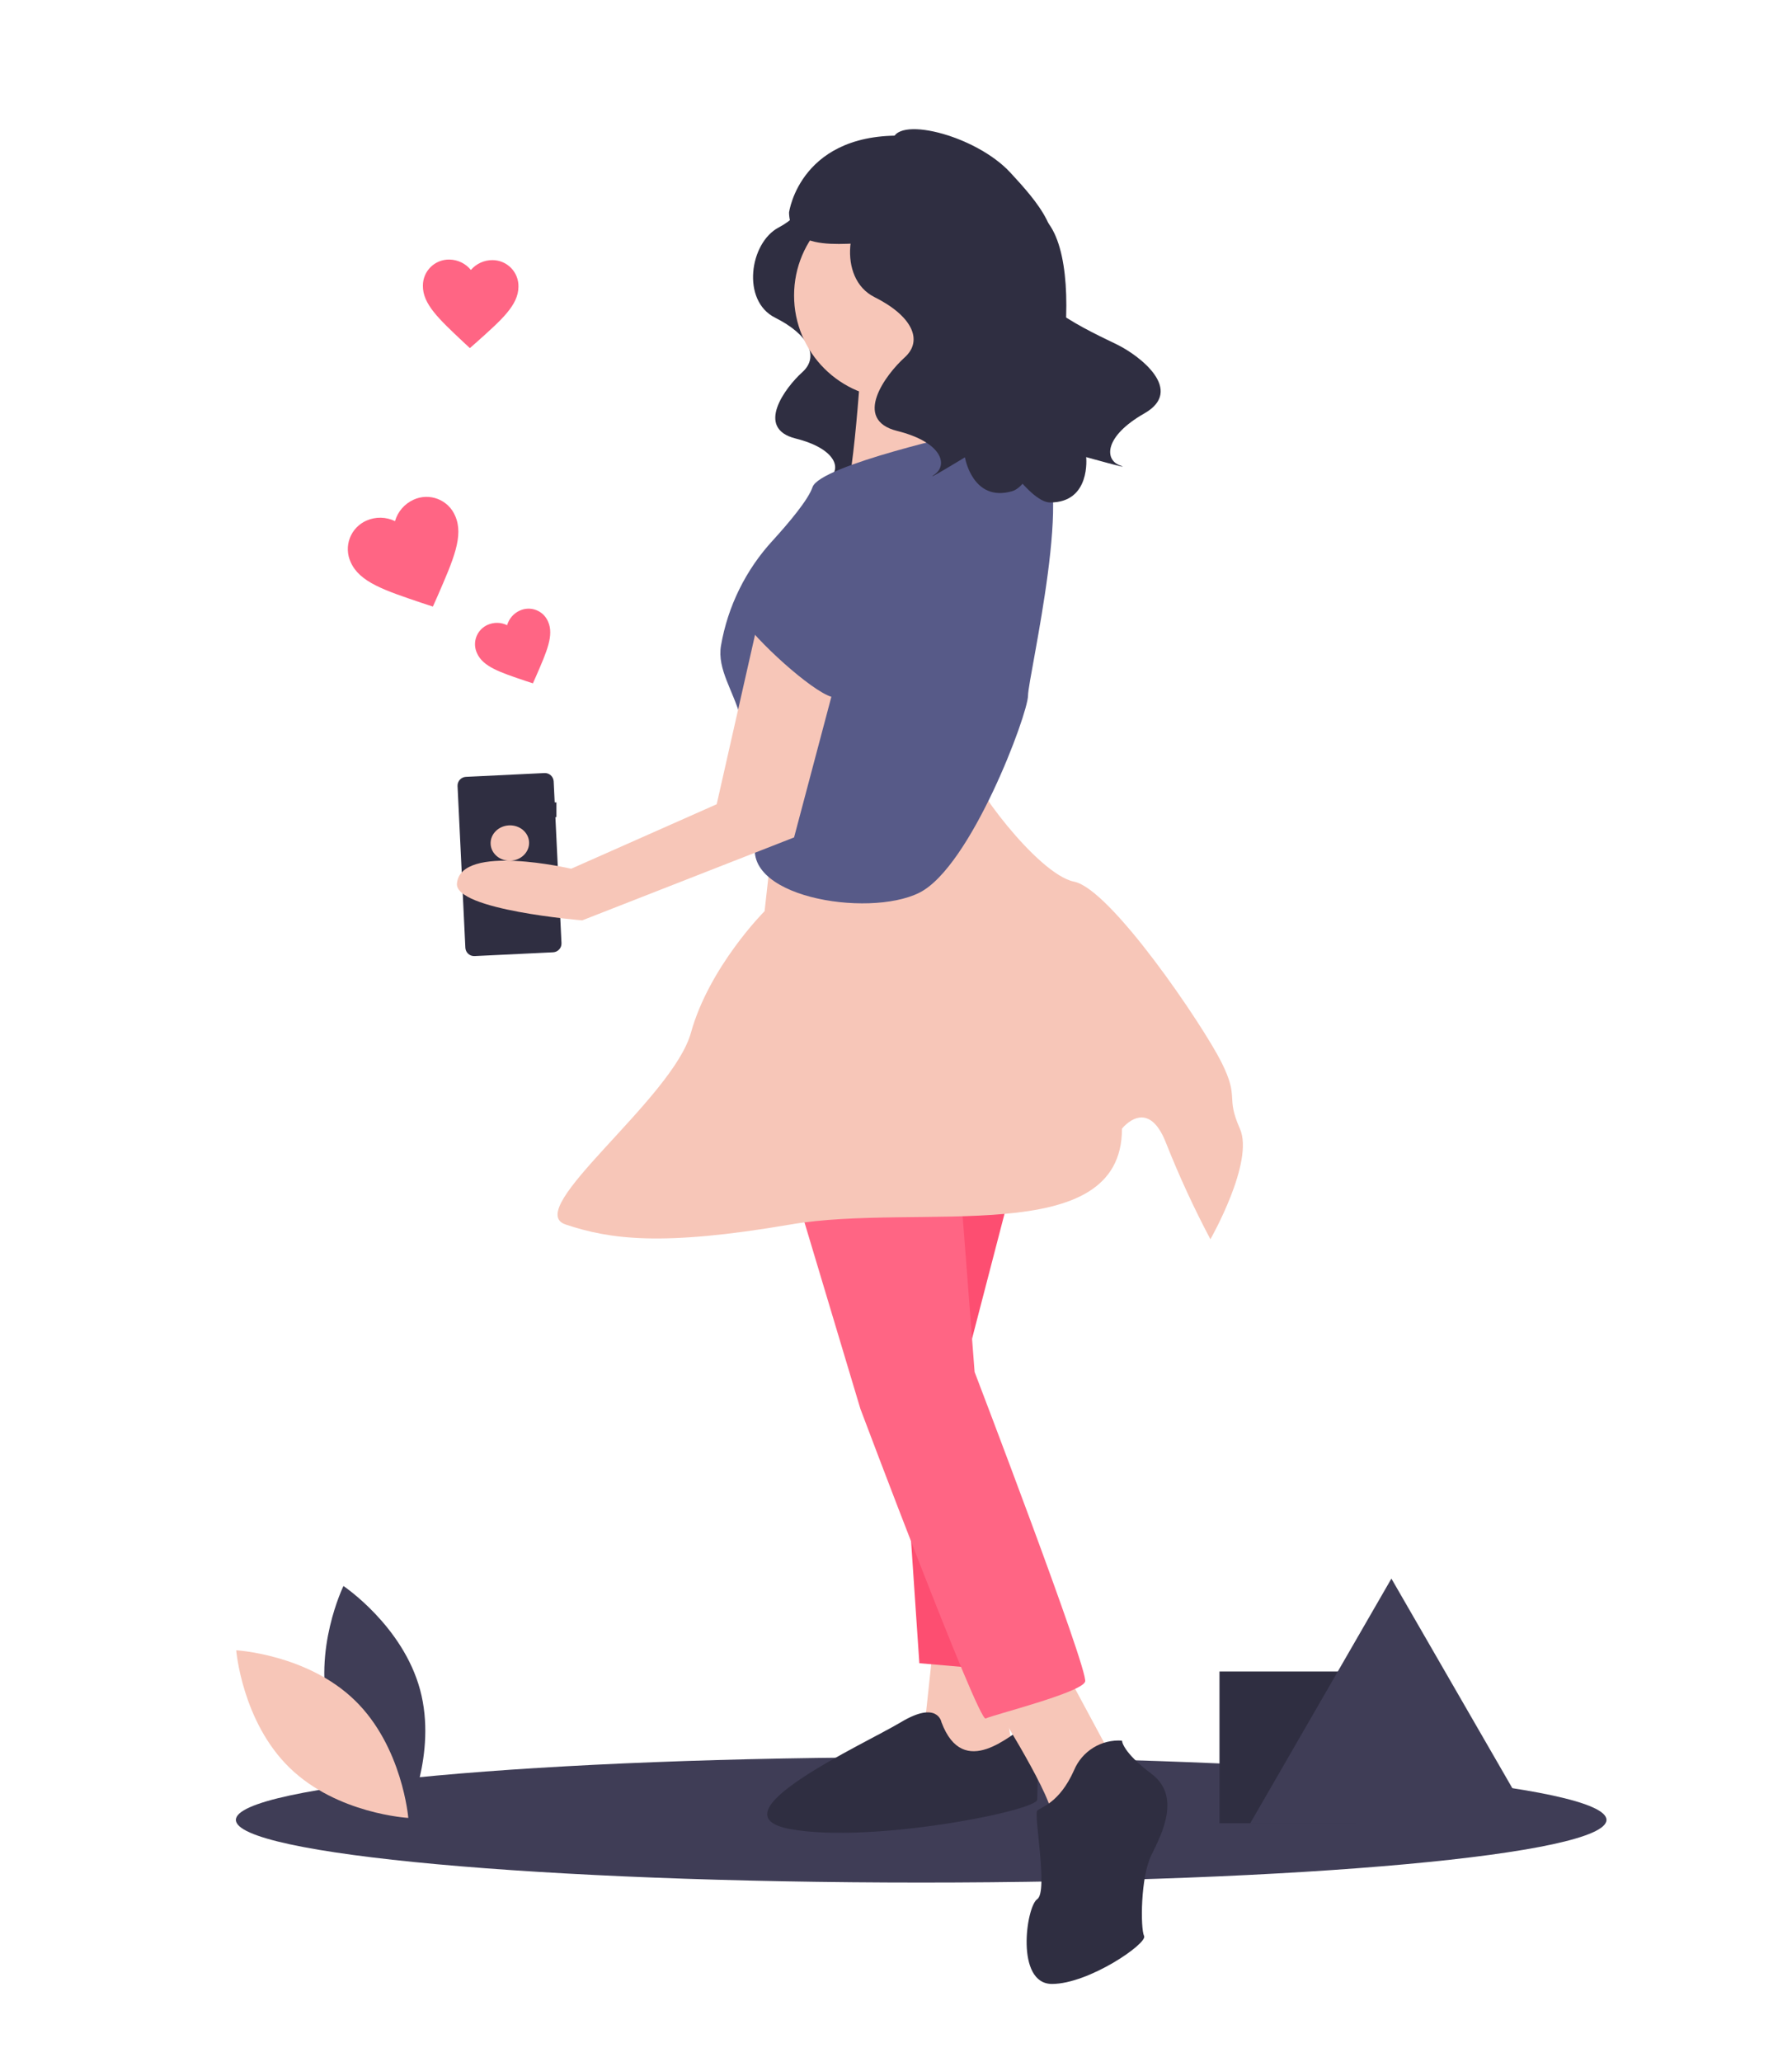 <svg width="694" height="798" viewBox="0 0 694 798" fill="none" xmlns="http://www.w3.org/2000/svg">
<g clip-path="url(#clip0_161_170)">
<g clip-path="url(#clip1_161_170)">
<path d="M215.093 316.276H215.491V310.568H214.817L214.425 302.451C214.381 301.549 213.981 300.701 213.312 300.093C212.643 299.486 211.76 299.169 210.857 299.213L180.437 300.684C179.99 300.705 179.552 300.815 179.147 301.006C178.742 301.197 178.379 301.465 178.079 301.797C177.778 302.128 177.545 302.515 177.394 302.936C177.243 303.357 177.177 303.804 177.198 304.251L180.223 366.818C180.266 367.72 180.667 368.569 181.336 369.176C182.005 369.783 182.888 370.1 183.79 370.056L214.211 368.586C214.658 368.564 215.096 368.455 215.501 368.264C215.905 368.073 216.268 367.804 216.569 367.473C216.87 367.141 217.102 366.754 217.253 366.333C217.404 365.912 217.471 365.465 217.449 365.018L215.093 316.276Z" fill="#2F2E41"/>
<path d="M197.785 333.143C201.897 332.944 205.082 329.721 204.899 325.944C204.717 322.166 201.235 319.265 197.124 319.464C193.012 319.663 189.826 322.886 190.009 326.664C190.191 330.441 193.673 333.342 197.785 333.143Z" fill="#F7C6B8"/>
<path d="M356.753 728.648C503.33 728.648 622.155 717.788 622.155 704.391C622.155 690.994 503.33 680.134 356.753 680.134C210.175 680.134 91.351 690.994 91.351 704.391C91.351 717.788 210.175 728.648 356.753 728.648Z" fill="#3F3D56"/>
<path d="M127.617 663.499C134.323 688.29 157.294 703.643 157.294 703.643C157.294 703.643 169.391 678.803 162.685 654.013C155.978 629.222 133.008 613.868 133.008 613.868C133.008 613.868 120.91 638.709 127.617 663.499Z" fill="#3F3D56"/>
<path d="M137.471 658.171C155.873 676.085 158.121 703.623 158.121 703.623C158.121 703.623 130.533 702.117 112.13 684.203C93.728 666.289 91.481 638.751 91.481 638.751C91.481 638.751 119.069 640.258 137.471 658.171Z" fill="#F7C6B8"/>
<path d="M310.73 75.564C310.73 75.564 312.706 82.148 301.513 88.074C290.319 94 287.027 116.386 300.196 122.97C313.364 129.555 317.315 138.114 310.73 144.04C304.146 149.966 292.295 165.768 308.097 169.718C323.899 173.669 325.874 181.57 321.265 184.862C316.656 188.154 331.8 178.936 331.8 178.936C331.8 178.936 334.434 194.738 348.26 190.788C362.087 186.837 400.934 111.777 381.181 101.242C361.429 90.708 310.73 75.564 310.73 75.564Z" fill="#2F2E41"/>
<path d="M361.747 633.76L357.466 673.713L376.016 685.128L393.139 682.274L384.577 633.76H361.747Z" fill="#F7C6B8"/>
<path d="M347.478 154.324C369.543 154.324 387.431 136.436 387.431 114.371C387.431 92.305 369.543 74.418 347.478 74.418C325.412 74.418 307.525 92.305 307.525 114.371C307.525 136.436 325.412 154.324 347.478 154.324Z" fill="#F7C6B8"/>
<path d="M333.923 133.634C333.923 133.634 330.355 194.277 326.075 194.277C321.794 194.277 376.016 191.423 376.016 191.423C376.016 191.423 353.186 151.47 364.601 138.628C376.016 125.786 333.923 133.634 333.923 133.634Z" fill="#F7C6B8"/>
<path d="M393.139 453.971L374.589 525.316L388.858 646.602L356.039 643.748L343.197 453.971H393.139Z" fill="#FD4E71"/>
<path d="M364.601 666.578C364.601 666.578 363.174 658.017 348.905 666.578C334.636 675.14 274.707 702.251 306.098 707.958C337.49 713.666 401.7 700.824 401.7 696.543C401.7 692.262 403.127 665.151 397.419 668.005C391.712 670.859 373.162 689.409 364.601 666.578Z" fill="#2F2E41"/>
<path d="M383.15 656.59C383.15 656.59 405.981 692.262 407.408 702.251C408.834 712.239 430.238 679.42 430.238 679.42L410.261 642.321L383.15 656.59Z" fill="#F7C6B8"/>
<path d="M307.525 459.679L333.209 545.292C333.209 545.292 378.87 666.578 381.723 665.151C384.577 663.724 418.823 655.163 420.249 650.882C421.676 646.602 377.443 531.023 377.443 531.023L371.735 456.825L307.525 459.679Z" fill="#FF6584"/>
<path d="M434.519 673.713C430.623 673.444 426.74 674.401 423.414 676.447C420.088 678.494 417.485 681.529 415.969 685.128C410.261 697.97 403.127 699.397 401.7 700.824C400.273 702.251 405.981 732.215 401.7 735.069C397.419 737.923 393.139 767.888 407.408 767.888C421.677 767.888 444.507 752.192 443.08 749.338C441.653 746.484 441.653 726.508 445.934 717.946C450.215 709.385 457.349 695.116 445.934 686.555C434.519 677.993 434.519 673.713 434.519 673.713Z" fill="#2F2E41"/>
<path d="M298.964 326.978L296.11 352.662C296.11 352.662 274.707 374.065 267.572 399.749C260.438 425.433 201.935 468.24 219.058 473.948C236.18 479.655 256.157 482.509 306.098 473.948C356.039 465.386 434.519 483.936 434.519 436.848C434.519 436.848 444.507 424.006 451.641 442.556C456.667 455.226 462.383 467.611 468.764 479.655C468.764 479.655 485.887 449.69 480.179 436.848C474.472 424.006 480.179 425.433 473.045 411.164C465.91 396.895 430.238 344.1 415.969 341.247C401.7 338.393 374.589 301.294 376.016 297.013C377.443 292.732 298.964 326.978 298.964 326.978Z" fill="#F7C6B8"/>
<path d="M376.016 167.166C376.016 167.166 317.513 180.008 314.659 188.569C313.054 193.385 305.58 202.264 299.347 209.111C288.824 220.5 281.829 234.694 279.207 249.976C277.719 259.079 283.976 267.265 286.835 277.75C295.396 309.141 301.817 301.294 293.256 324.124C284.695 346.954 336.063 355.515 356.039 345.527C376.016 335.539 398.133 276.323 398.133 269.188C398.133 262.054 417.396 181.435 401.7 175.727C386.004 170.019 376.016 167.166 376.016 167.166Z" fill="#575A88"/>
<path d="M294.683 235.656L277.56 311.282L221.198 336.252C221.198 336.252 178.391 326.264 176.964 341.96C176.033 352.207 225.479 356.229 225.479 356.229L307.525 324.124L326.074 254.206L294.683 235.656Z" fill="#F7C6B8"/>
<path d="M314.659 207.119C314.659 207.119 278.987 228.522 287.548 239.937C296.11 251.352 317.513 269.902 323.221 269.902C328.928 269.902 333.209 235.657 333.209 225.668C333.209 215.68 314.659 207.119 314.659 207.119Z" fill="#575A88"/>
<path d="M350.353 62.49C350.353 62.49 352.541 69.784 340.141 76.348C327.741 82.913 324.094 107.712 338.682 115.006C353.27 122.3 357.647 131.782 350.353 138.347C343.059 144.912 329.929 162.417 347.435 166.794C364.941 171.17 367.129 179.923 362.023 183.57C356.917 187.217 373.693 177.005 373.693 177.005C373.693 177.005 376.611 194.511 391.928 190.134C407.246 185.758 422.529 106.205 405.454 85.716C389.578 66.664 350.353 62.49 350.353 62.49Z" fill="#2F2E41"/>
<path d="M345.693 54.982C345.697 44.296 377.667 51.974 391.374 66.894C400.866 77.226 415.283 92.77 403.202 103.727C391.121 114.685 423.91 129.048 432.704 133.403C441.498 137.758 458.86 151.075 443.183 160.009C427.506 168.944 427.759 177.962 433.659 180.097C439.559 182.233 420.65 176.923 420.65 176.923C420.65 176.923 422.561 194.566 406.631 194.482C390.701 194.398 344.998 106.85 355.916 82.516C366.068 59.89 345.693 54.982 345.693 54.982Z" fill="#2F2E41"/>
<path d="M352.618 52.64C309.865 50.066 305.575 82.247 305.575 82.247C305.87 100.87 335.445 91.796 343.659 94.572C353.569 87.444 372.671 73.955 386.333 64.329C376.414 57.345 364.731 53.294 352.618 52.64Z" fill="#2F2E41"/>
<path d="M167.645 234.776L163.539 233.432C148.881 228.49 139.252 225.334 135.822 217.603C135.143 216.143 134.765 214.562 134.708 212.954C134.652 211.345 134.918 209.742 135.493 208.238C136.067 206.734 136.937 205.361 138.051 204.2C139.166 203.039 140.502 202.113 141.98 201.477C143.721 200.716 145.606 200.343 147.504 200.383C149.403 200.424 151.271 200.878 152.977 201.712C153.503 199.887 154.42 198.199 155.664 196.763C156.908 195.328 158.45 194.181 160.182 193.402C161.646 192.732 163.229 192.363 164.838 192.316C166.446 192.27 168.048 192.546 169.548 193.129C171.048 193.713 172.416 194.591 173.571 195.712C174.725 196.834 175.643 198.175 176.27 199.658C179.7 207.389 175.577 216.646 169.405 230.829L167.645 234.776Z" fill="#FF6584"/>
<path d="M206.381 264.487L203.586 263.572C193.608 260.208 187.054 258.06 184.719 252.798C184.257 251.804 184 250.728 183.961 249.633C183.923 248.538 184.104 247.447 184.495 246.423C184.886 245.4 185.478 244.465 186.237 243.675C186.995 242.884 187.905 242.254 188.911 241.821C190.096 241.303 191.379 241.049 192.671 241.077C193.964 241.105 195.235 241.413 196.396 241.981C196.754 240.739 197.378 239.59 198.225 238.613C199.072 237.636 200.122 236.855 201.301 236.325C202.297 235.869 203.375 235.618 204.47 235.586C205.565 235.554 206.655 235.742 207.676 236.139C208.697 236.536 209.628 237.134 210.414 237.897C211.2 238.661 211.825 239.574 212.252 240.583C214.586 245.846 211.78 252.147 207.578 261.801L206.381 264.487Z" fill="#FF6584"/>
<path d="M181.974 134.732L179.322 132.276C169.906 123.405 163.688 117.646 163.779 110.573C163.773 109.226 164.037 107.893 164.555 106.651C165.074 105.408 165.836 104.283 166.797 103.34C167.758 102.398 168.899 101.658 170.151 101.164C171.403 100.67 172.742 100.433 174.088 100.465C175.676 100.494 177.239 100.869 178.668 101.562C180.097 102.256 181.358 103.252 182.364 104.482C183.4 103.278 184.687 102.315 186.133 101.658C187.58 101.002 189.152 100.668 190.74 100.68C192.086 100.682 193.418 100.954 194.657 101.48C195.897 102.006 197.018 102.775 197.954 103.742C198.891 104.709 199.624 105.853 200.11 107.109C200.596 108.364 200.826 109.704 200.785 111.049C200.694 118.123 194.33 123.72 184.688 132.346L181.974 134.732Z" fill="#FF6584"/>
<path d="M524.867 646.953H472.281V705.69H524.867V646.953Z" fill="#2F2E41"/>
<path d="M538.857 611L566.192 658.345L593.526 705.691H538.857H484.188L511.523 658.345L538.857 611Z" fill="#3F3D56"/>
</g>
</g>
<defs>
<clipPath id="clip0_161_170">
<rect width="694" height="798" fill="white"/>
</clipPath>
<clipPath id="clip1_161_170">
<rect width="817.155" height="717.888" fill="white" transform="translate(-195 50)"/>
</clipPath>
</defs>
</svg>
